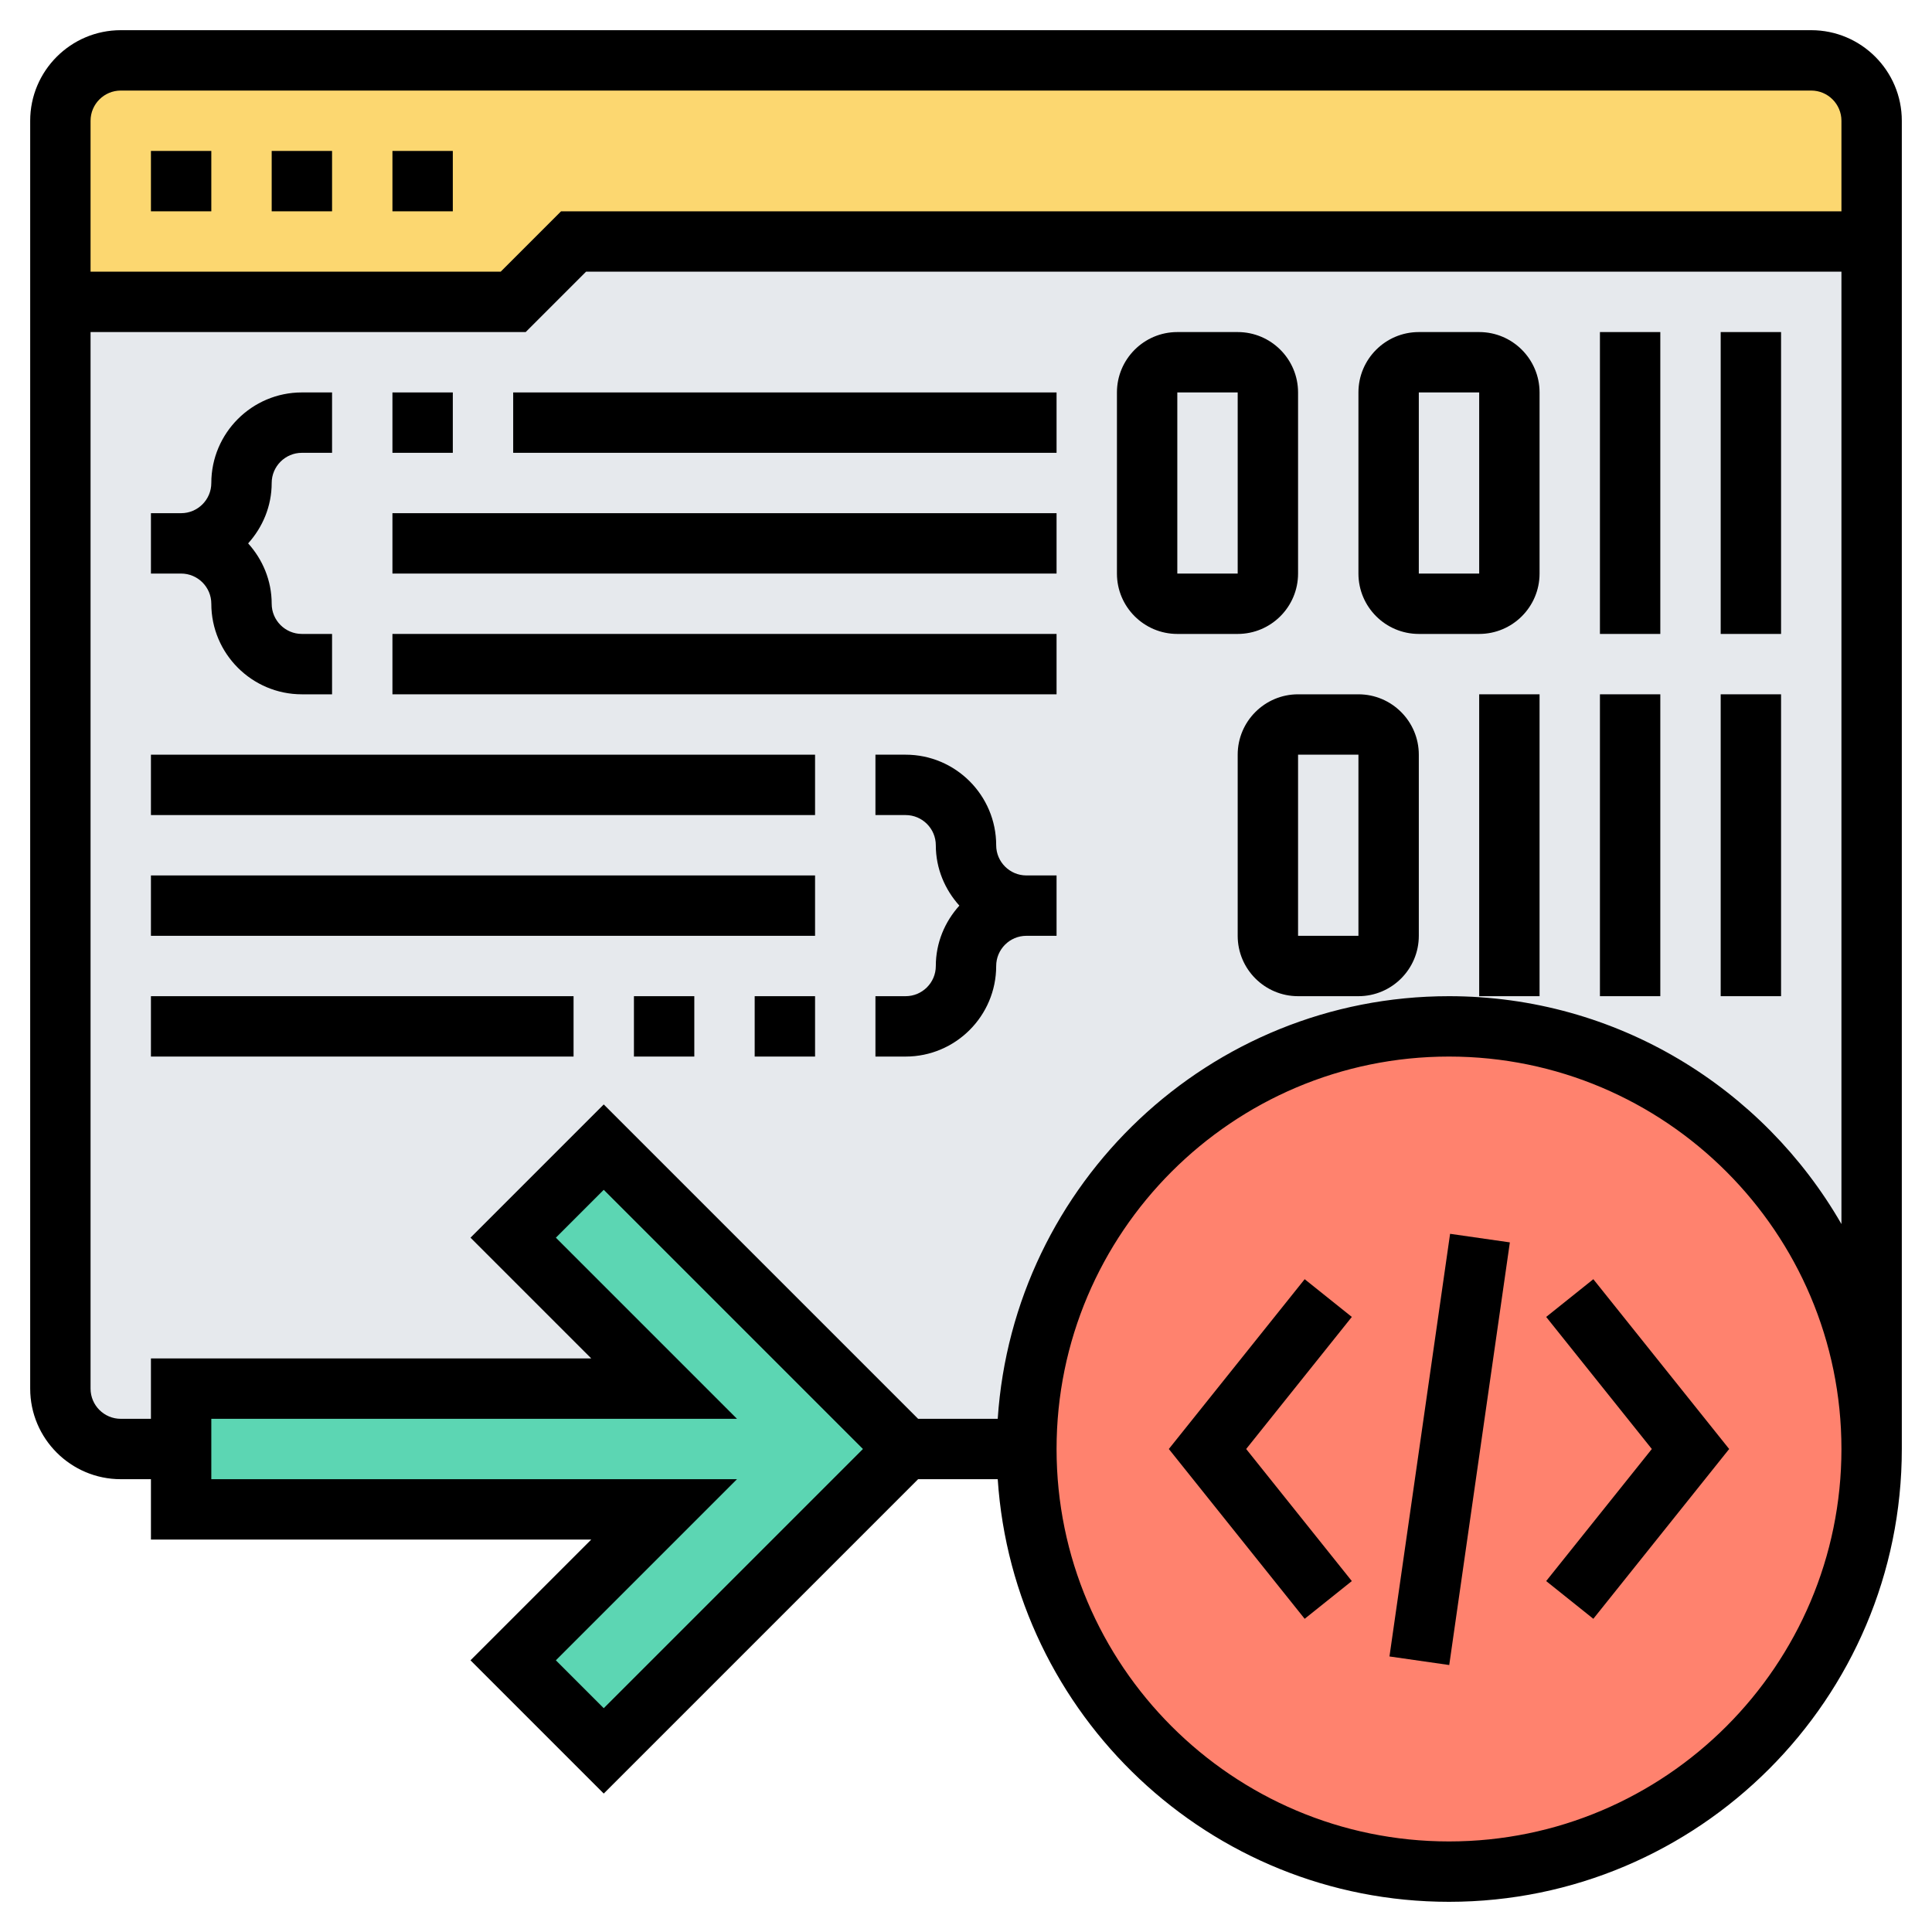 <svg id="Layer_5" enable-background="new 0 0 64 64" height="512" viewBox="0 0 64 64" width="512" xmlns="http://www.w3.org/2000/svg"><path d="m54 8h-35l-2 2h-15v16 8 12c0 1.1.9 2 2 2h58v-40z" fill="#e6e9ed"/><path d="m2 10v-6c0-1.1.9-2 2-2h56c1.1 0 2 .9 2 2v4h-8-35l-2 2z" fill="#fcd770"/><path d="m51.49 34.44c6.05 1.56 10.51 7.04 10.51 13.56 0 7.73-6.27 14-14 14s-14-6.27-14-14 6.27-14 14-14c1.21 0 2.38.15 3.49.44z" fill="#ff826e"/><path d="m30 48-10 10-3-3 5-5h-16v-2-2h16l-5-5 3-3z" fill="#5cd6b3"/><path d="m13 5h2v2h-2z"/><path d="m9 5h2v2h-2z"/><path d="m5 5h2v2h-2z"/><path d="m60 1h-56c-1.654 0-3 1.346-3 3v42c0 1.654 1.346 3 3 3h1v2h14.586l-4 4 4.414 4.414 10.414-10.414h2.637c.518 7.805 7.016 14 14.949 14 8.271 0 15-6.729 15-15v-44c0-1.654-1.346-3-3-3zm-56 2h56c.551 0 1 .449 1 1v3h-42.414l-2 2h-13.586v-5c0-.551.449-1 1-1zm16 53.586-1.586-1.586 6-6h-17.414v-2h17.414l-6-6 1.586-1.586 8.586 8.586zm28 4.414c-7.168 0-13-5.832-13-13s5.832-13 13-13 13 5.832 13 13-5.832 13-13 13zm0-28c-7.933 0-14.431 6.195-14.949 14h-2.637l-10.414-10.414-4.414 4.414 4 4h-14.586v2h-1c-.551 0-1-.448-1-1v-35h14.414l2-2h41.586v31.548c-2.591-4.503-7.442-7.548-13-7.548z"/><path d="m51.219 43.625 3.5 4.375-3.5 4.375 1.562 1.25 4.5-5.625-4.5-5.625z"/><path d="m43.219 42.375-4.5 5.625 4.5 5.625 1.562-1.25-3.5-4.375 3.5-4.375z"/><path d="m40.929 47h14.142v2h-14.142z" transform="matrix(.142 -.99 .99 .142 -6.314 88.718)"/><path d="m7 20c0 1.654 1.346 3 3 3h1v-2h-1c-.551 0-1-.449-1-1 0-.771-.301-1.468-.78-2 .479-.532.78-1.229.78-2 0-.551.449-1 1-1h1v-2h-1c-1.654 0-3 1.346-3 3 0 .551-.449 1-1 1h-1v2h1c.551 0 1 .449 1 1z"/><path d="m33 28c0-1.654-1.346-3-3-3h-1v2h1c.551 0 1 .449 1 1 0 .771.301 1.468.78 2-.48.532-.78 1.229-.78 2 0 .551-.449 1-1 1h-1v2h1c1.654 0 3-1.346 3-3 0-.551.449-1 1-1h1v-2h-1c-.551 0-1-.449-1-1z"/><path d="m13 13h2v2h-2z"/><path d="m17 13h18v2h-18z"/><path d="m13 17h22v2h-22z"/><path d="m13 21h22v2h-22z"/><path d="m25 33h2v2h-2z"/><path d="m21 33h2v2h-2z"/><path d="m5 33h14v2h-14z"/><path d="m5 29h22v2h-22z"/><path d="m5 25h22v2h-22z"/><path d="m43 19v-6c0-1.103-.897-2-2-2h-2c-1.103 0-2 .897-2 2v6c0 1.103.897 2 2 2h2c1.103 0 2-.897 2-2zm-4-6h2v6h-2z"/><path d="m49 11h-2c-1.103 0-2 .897-2 2v6c0 1.103.897 2 2 2h2c1.103 0 2-.897 2-2v-6c0-1.103-.897-2-2-2zm0 8h-2v-6h2z"/><path d="m53 11h2v10h-2z"/><path d="m57 11h2v10h-2z"/><path d="m45 23h-2c-1.103 0-2 .897-2 2v6c0 1.103.897 2 2 2h2c1.103 0 2-.897 2-2v-6c0-1.103-.897-2-2-2zm0 8h-2v-6h2z"/><path d="m49 23h2v10h-2z"/><path d="m53 23h2v10h-2z"/><path d="m57 23h2v10h-2z"/></svg>